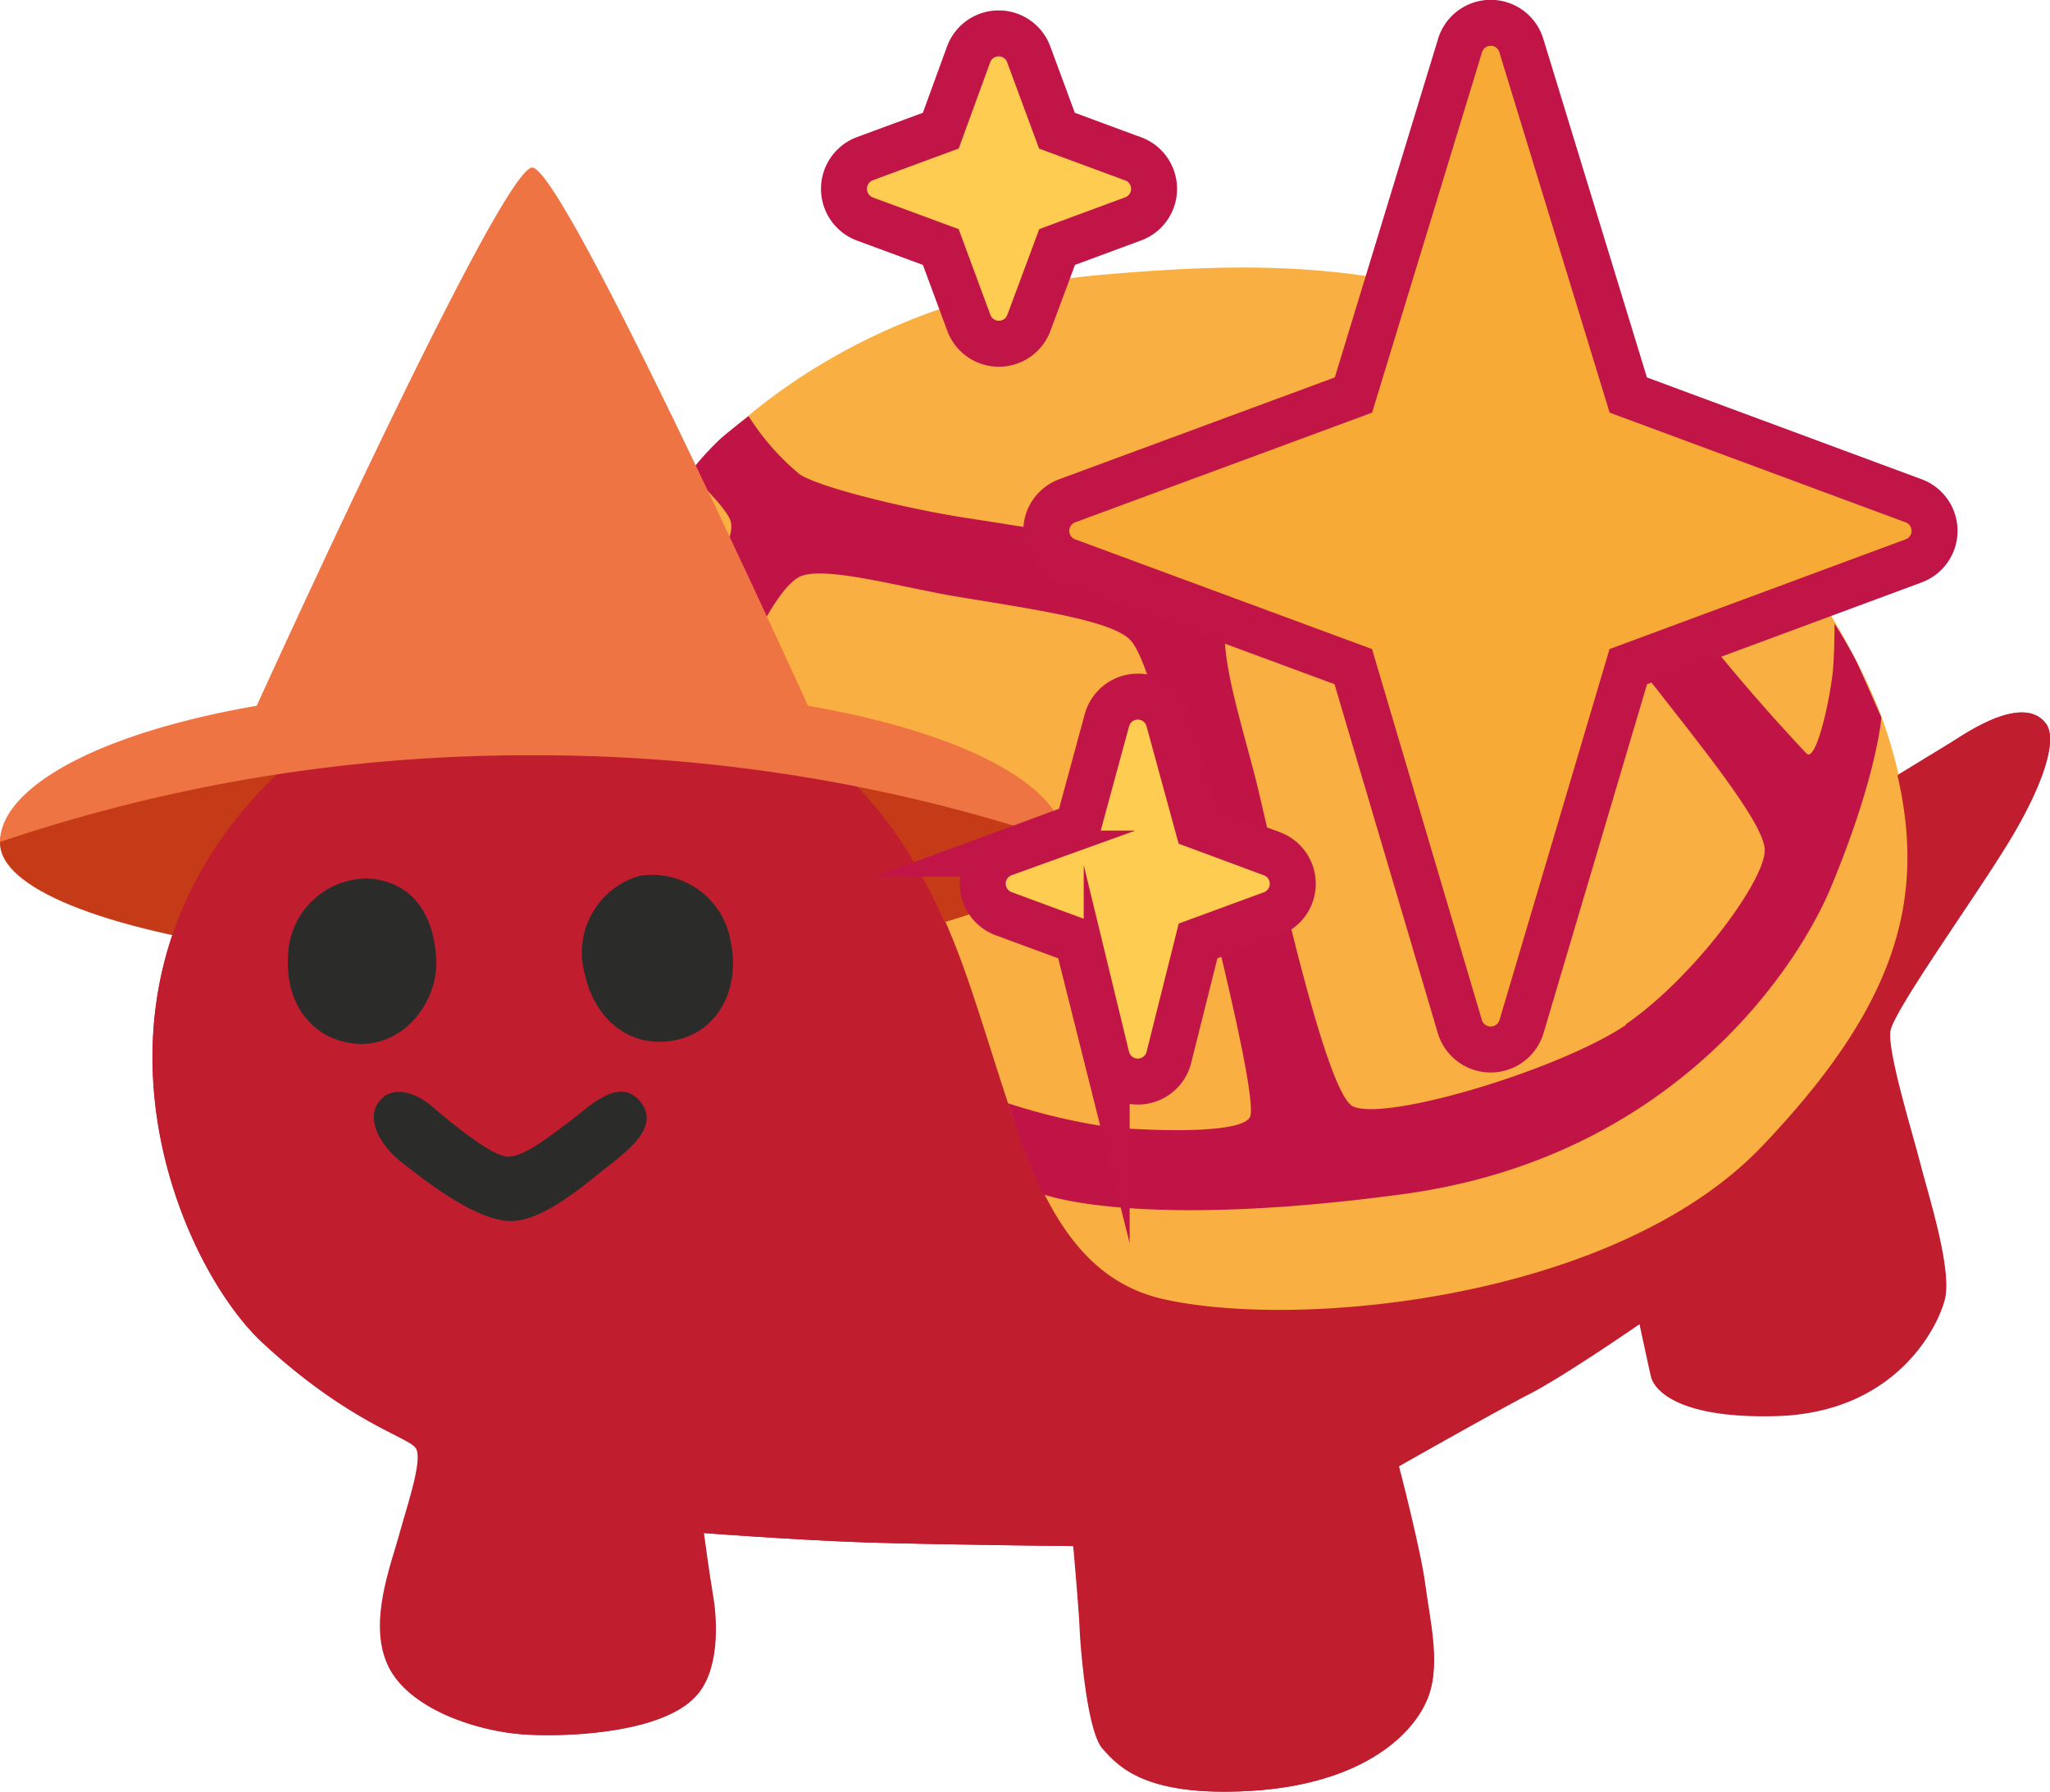 <svg xmlns="http://www.w3.org/2000/svg" width="39.97mm" height="34.93mm" viewBox="0 0 113.31 99.02">
  <defs>
    <style>
      .cls-1 {
        fill: #c01e2f;
      }

      .cls-2 {
        fill: #f9af41;
      }

      .cls-3 {
        fill: #c63b17;
      }

      .cls-4 {
        fill: #c01446;
      }

      .cls-5 {
        fill: #2b2c29;
      }

      .cls-6 {
        fill: #ee7444;
      }

      .cls-7 {
        fill: #f8aa37;
      }

      .cls-7, .cls-8 {
        stroke: #c01546;
        stroke-miterlimit: 10;
        stroke-width: 2.54px;
      }

      .cls-8 {
        fill: #fecc50;
      }
    </style>
  </defs>
  <g id="Layer_2" data-name="Layer 2">
    <g id="grid">
      <g id="ml_copy" data-name="ml copy">
        <g id="magic">
          <g>
            <path class="cls-1" d="M103.61,43.61,107.88,41c.86-.53,4-2.67,5.22-1,.72,1-.46,4-2.43,7.09-1.79,2.85-6,8.73-6.18,9.87s1.21,5.6,1.65,7.33,1.79,5.89,1.35,7.54-2.8,6.2-9.3,6.38c-5.17.14-6.73-1.31-6.93-2.23-.15-.66-.62-2.85-.62-2.85S86.5,75.94,84.54,77s-7.22,4-7.22,4,1.23,4.71,1.47,6.62.95,4.63,0,6.5C78,95.88,75.21,98.78,68.49,99c-5.26.18-6.65-1.4-7.52-2.36s-1.23-5.71-1.27-6.7-.35-4.5-.35-4.5-7.13-.07-11.44-.2c-3.9-.13-9-.52-9-.52s.27,2.06.52,3.54c.22,1.33.37,4.11-1,5.52-1.8,1.91-6.63,2.23-9.3,2.08s-6.44-1.37-7.62-3.74.12-5.59.62-7.44c.45-1.63,1.26-4,.9-4.62s-3.65-1.36-8.49-5.84S2.92,53.78,16.14,42s38.91-.58,40.28.2S103.61,43.61,103.61,43.61Z"/>
            <path class="cls-2" d="M61.19,15.16c-12.34,1-21.36,7.53-25.7,14.41a56.4,56.4,0,0,0-3.85,7,20.62,20.62,0,0,1,8.21,1.86C44.38,40.65,49.63,43,53.45,54c2.89,8.32,4.19,16.3,10.88,17.8,7.58,1.69,25,0,33.07-8.46s9.42-14.64,7-22.54-12.58-21.76-26-25C72.55,14.45,66.8,14.68,61.19,15.16Z"/>
            <ellipse class="cls-3" cx="29.42" cy="46.58" rx="29.42" ry="6.92"/>
            <path class="cls-1" d="M110.67,47.11c2-3.12,3.15-6.08,2.43-7.09-1.23-1.71-4.36.43-5.22,1l-3,1.83c1.61,7-.16,12.83-7.51,20.56-8,8.46-25.49,10.15-33.07,8.46-6.69-1.5-8-9.48-10.88-17.8-3.82-11-9.07-13.38-13.6-15.57a20.62,20.62,0,0,0-8.21-1.86v0C26,36.71,20.44,38.12,16.14,42,2.92,53.78,9.67,69.74,14.52,74.22S22.65,79.4,23,80.06s-.45,3-.9,4.62c-.5,1.85-1.8,5.07-.62,7.44s5,3.6,7.62,3.74,7.5-.17,9.3-2.08c1.34-1.41,1.19-4.19,1-5.52-.25-1.48-.52-3.54-.52-3.54s5.15.39,9,.52c4.31.13,11.44.2,11.44.2s.31,3.5.35,4.5.4,5.73,1.27,6.7,2.26,2.54,7.52,2.36c6.72-.22,9.47-3.12,10.31-4.83.94-1.87.24-4.59,0-6.5s-1.47-6.62-1.47-6.62,5.27-3,7.22-4,6.1-3.87,6.1-3.87.47,2.19.62,2.85c.2.92,1.76,2.37,6.93,2.23,6.5-.18,8.85-4.74,9.3-6.38s-.9-5.8-1.35-7.54-1.85-6.2-1.65-7.33S108.88,50,110.67,47.11Z"/>
            <path class="cls-4" d="M102.65,36.64a24.3,24.3,0,0,0-1.25-2.17s0,1.82-.11,2.78c-.18,1.57-.91,4.86-1.43,4.4a107.71,107.71,0,0,1-7.44-8.8c-1.61-2.17-7.07-7.81-7.27-9.71a19.37,19.37,0,0,1,1-4.17L84,17.86c-.8-.4-2-.84-2-.84s-.51,4.38-1.24,5.23-4.62,2.49-7.73,3.81c-3.74,1.59-7.36,3.61-8.73,3.91-1.19.27-8.11-.93-10.71-1.32-3.27-.49-8.23-1.68-9.39-2.44A13.57,13.57,0,0,1,41.38,23s-.77.57-1.54,1.23a15.92,15.92,0,0,0-1.72,1.9s2.14,2,2.28,2.73c.2,1.06-1,2.56-2,4-.6.85-2.26,4.4-2.26,4.4a6.4,6.4,0,0,1,1.93.48c1.11.46,2.15.94,2.15.94s2.39-6.22,4.08-6.85c1.44-.54,5.62.65,8.65,1.15,4.28.71,8.62,1.32,9.57,2.44s2.06,5.85,3.08,9.82c1.12,4.34,4,15.62,3.48,16.51s-5,.76-7.61.56a33.69,33.69,0,0,1-5.75-1.34s.59,1.85.78,2.34c.28.71,1.14,2.68,1.14,2.68s5.12,2,19.92,0,21.75-12.38,23.66-17c2.54-6.12,2.77-9.34,2.77-9.34S103.05,37.5,102.65,36.64Zm-12.78,20C86.2,59.12,76.58,62,74.78,61.14c-1.43-.69-4-12.22-5.2-17.37-.77-3.29-2.51-8.27-1.65-9.87.58-1.09,4.14-2.83,6.77-4.19s6.08-3,7.15-2.94c1.51.12,5,5.24,8.39,9.61s7.17,8.91,7.3,10.53S93.65,54,89.87,56.6Z"/>
            <path class="cls-5" d="M40.39,52.05c.54,2.49-.64,5.14-3.4,5.49-2.26.28-4.13-1.23-4.67-3.73a4.41,4.41,0,0,1,3-5.4A4.39,4.39,0,0,1,40.39,52.05Z"/>
            <path class="cls-5" d="M24.11,52.93c.16,2.51-1.95,5.13-4.7,4.72-2.26-.33-3.64-2.28-3.49-4.79a4.39,4.39,0,0,1,4.41-4.31C22.61,48.68,23.94,50.3,24.11,52.93Z"/>
            <path class="cls-5" d="M31.53,61.94c1-.74,2.66-2.48,3.84-1.09s-.71,2.78-1.8,3.63-3.5,3-5.31,3-4.34-1.89-6-3.2c-1.37-1.06-2-2.48-1.33-3.38s1.88-.63,2.89.19c1.16,1,3.42,2.87,4.3,2.83S30.2,62.94,31.53,61.94Z"/>
            <path class="cls-6" d="M44.66,39C42.25,33.72,31,9.26,29.42,9.26S16.6,33.72,14.19,39C4.74,40.65,0,43.77,0,46.53a90.92,90.92,0,0,1,29.42-4.79,90.94,90.94,0,0,1,29.43,4.79C58.85,43.77,54.11,40.65,44.66,39Z"/>
            <path class="cls-7" d="M105.76,27.67,90,21.83,84.09,2.52a1.77,1.77,0,0,0-3.39,0L74.81,21.83,59,27.67A1.77,1.77,0,0,0,59,31L74.8,36.84l5.89,19.89a1.78,1.78,0,0,0,3.41,0L90,36.84,105.76,31a1.77,1.77,0,0,0,0-3.33Z"/>
            <path class="cls-8" d="M70.3,47.18l-4.1-1.52-1.6-5.85a1.77,1.77,0,0,0-3.42,0l-1.59,5.85-4.1,1.51a1.77,1.77,0,0,0,0,3.33L59.56,52l1.61,6.42a1.77,1.77,0,0,0,3.44,0L66.22,52,70.3,50.5a1.77,1.77,0,0,0,0-3.32ZM62.61,8.77,58.42,7.22,56.86,3a1.77,1.77,0,0,0-3.32,0L52,7.22l-4.2,1.55a1.78,1.78,0,0,0,0,3.33L52,13.65l1.55,4.19a1.77,1.77,0,0,0,3.32,0l1.56-4.19,4.19-1.55a1.77,1.77,0,0,0,0-3.33Z"/>
          </g>
        </g>
      </g>
    </g>
  </g>
</svg>
